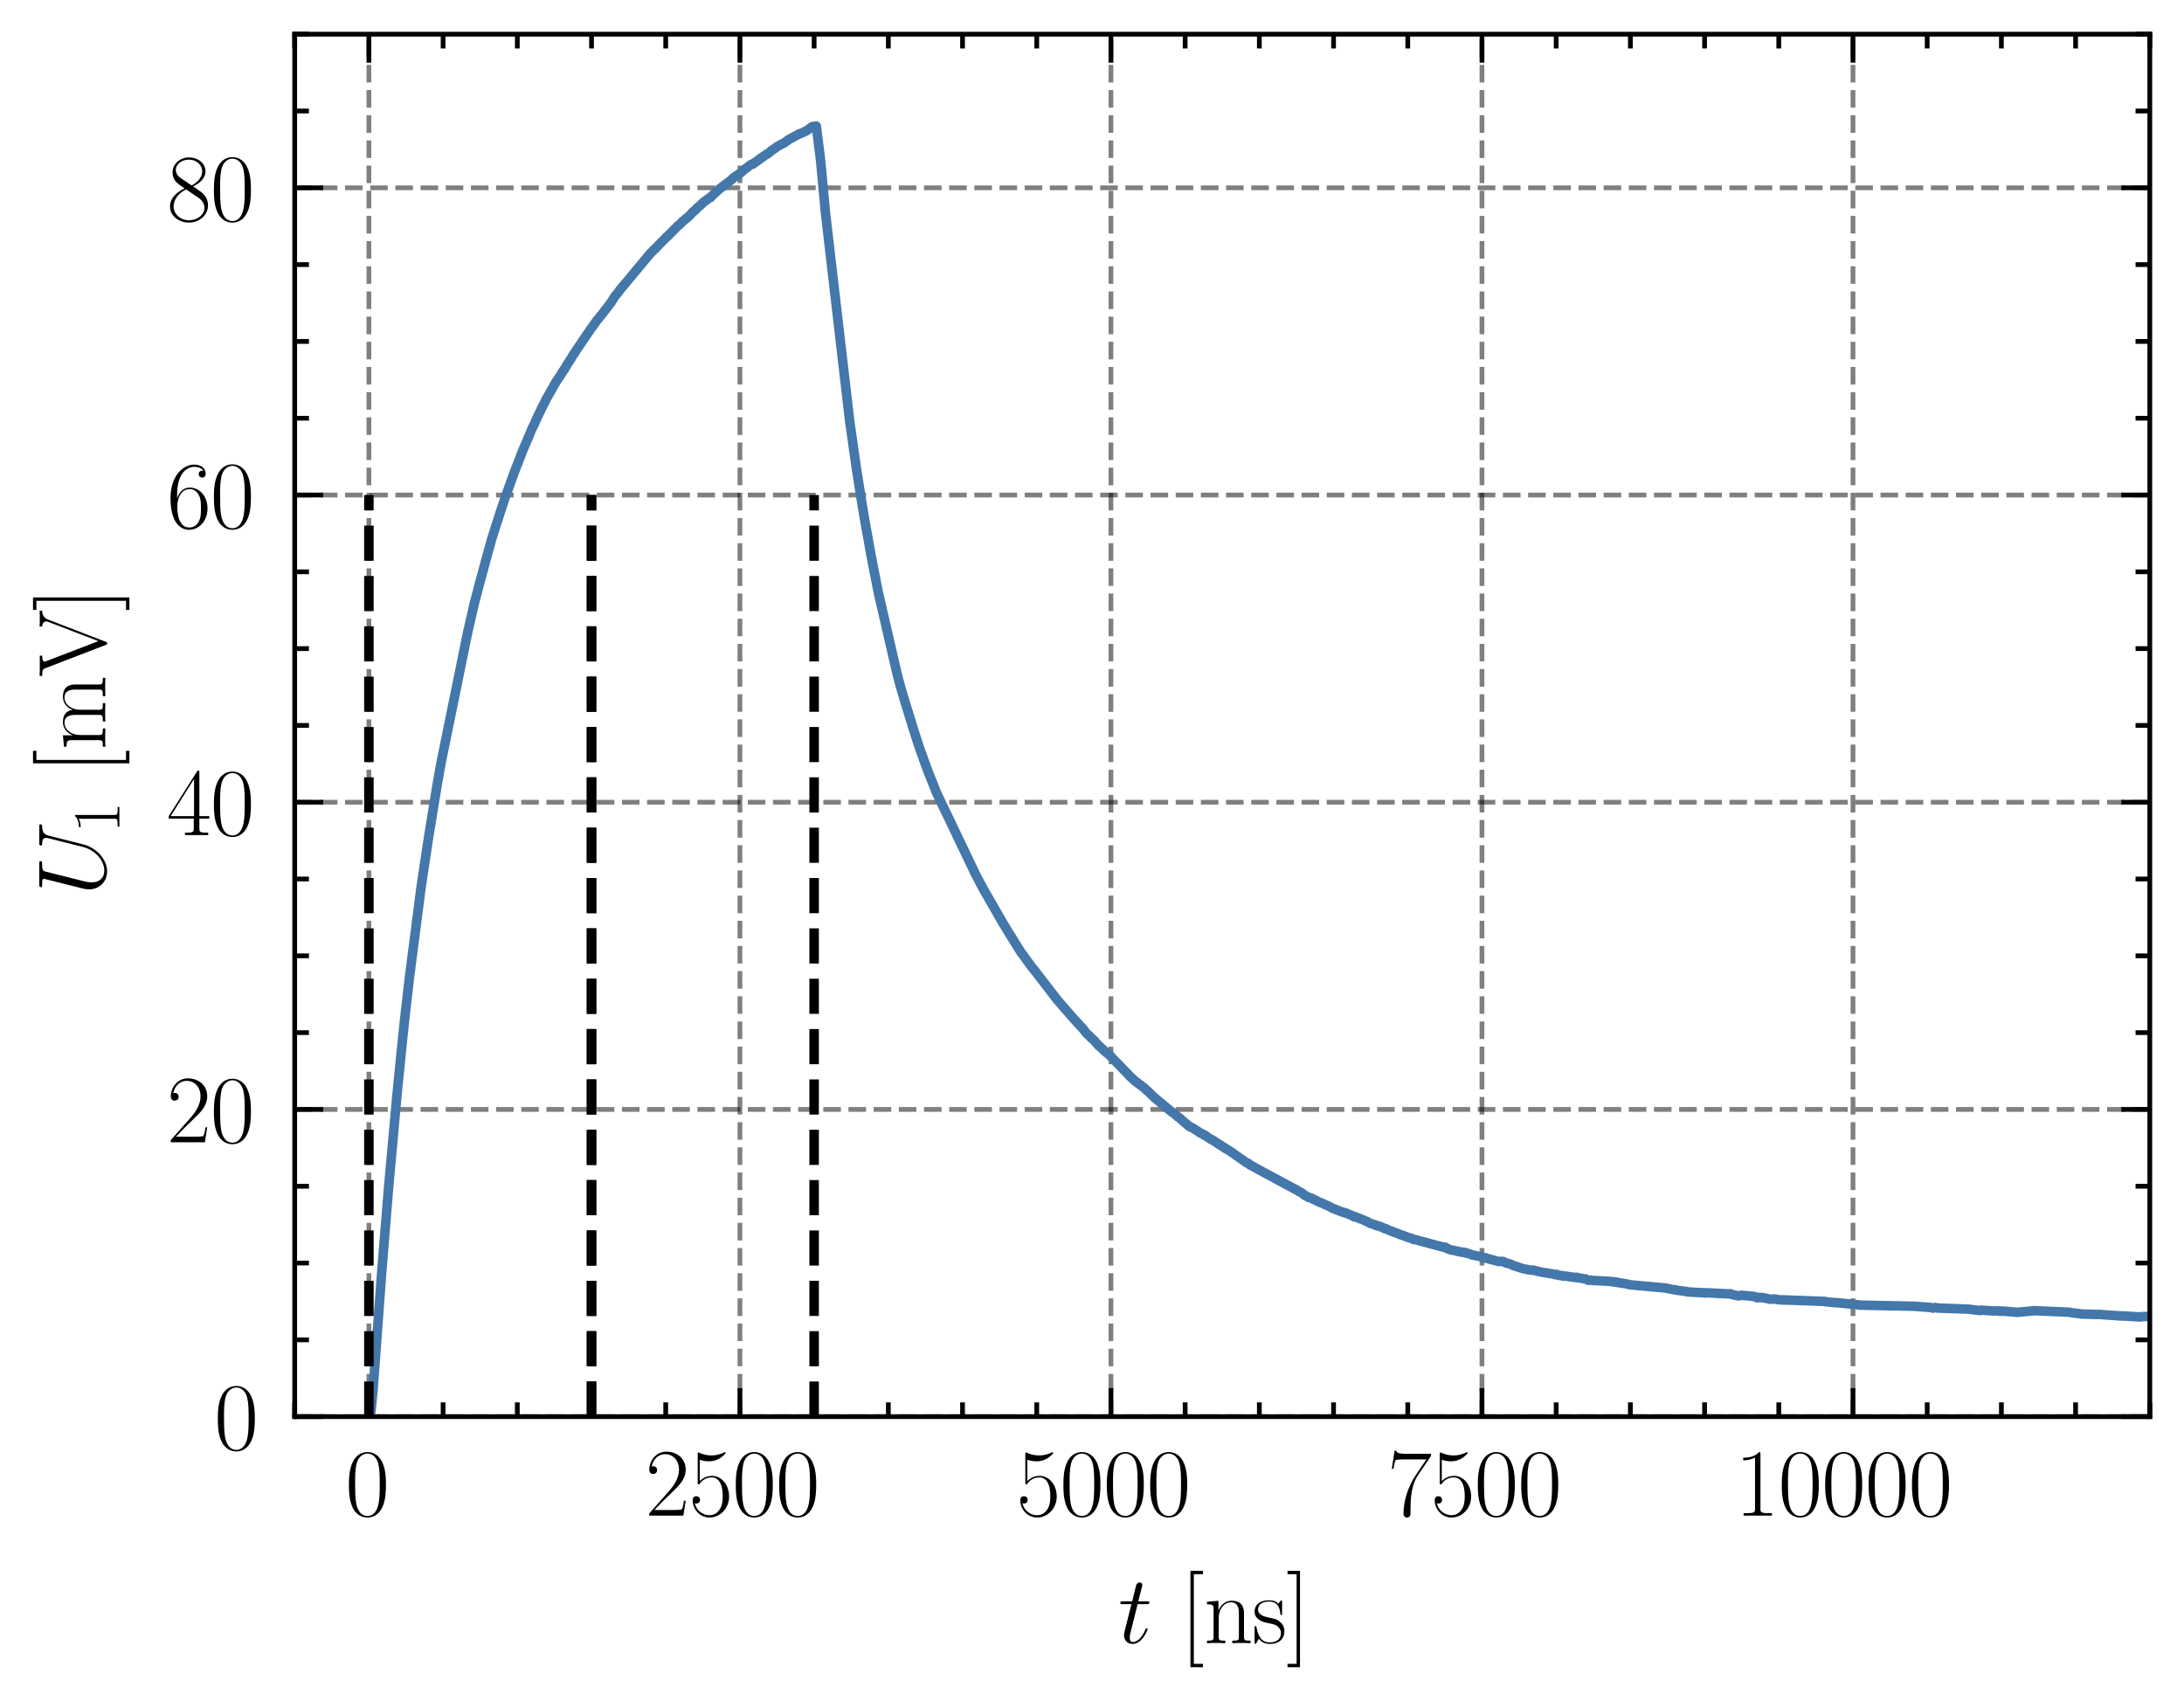<?xml version="1.0" encoding="utf-8" standalone="no"?>
<!DOCTYPE svg PUBLIC "-//W3C//DTD SVG 1.1//EN"
  "http://www.w3.org/Graphics/SVG/1.1/DTD/svg11.dtd">
<svg xmlns:xlink="http://www.w3.org/1999/xlink" width="229.925pt" height="179.048pt" viewBox="0 0 229.925 179.048" xmlns="http://www.w3.org/2000/svg" version="1.1">
 <defs>
  <style type="text/css">*{stroke-linejoin: round; stroke-linecap: butt}</style>
 </defs>
 <g id="figure_1">
  <g id="patch_1">
   <path d="M 0 179.048 
L 229.925 179.048 
L 229.925 0 
L 0 0 
L 0 179.048 
z
" style="fill: none"/>
  </g>
  <g id="axes_1">
   <g id="patch_2">
    <path d="M 31.025 149.13 
L 226.325 149.13 
L 226.325 3.6 
L 31.025 3.6 
L 31.025 149.13 
z
" style="fill: none"/>
   </g>
   <g id="matplotlib.axis_1">
    <g id="xtick_1">
     <g id="line2d_1">
      <path d="M 38.837 149.13 
L 38.837 3.6 
" clip-path="url(#pf42ea1a244)" style="fill: none; stroke-dasharray: 1.85,0.8; stroke-dashoffset: 0; stroke: #000000; stroke-opacity: 0.5; stroke-width: 0.5"/>
     </g>
     <g id="line2d_2">
      <defs>
       <path id="m0f2867f664" d="M 0 0 
L 0 -3 
" style="stroke: #000000; stroke-width: 0.5"/>
      </defs>
      <g>
       <use xlink:href="#m0f2867f664" x="38.837" y="149.13" style="stroke: #000000; stroke-width: 0.5"/>
      </g>
     </g>
     <g id="line2d_3">
      <defs>
       <path id="m1b74a2fe3d" d="M 0 0 
L 0 3 
" style="stroke: #000000; stroke-width: 0.5"/>
      </defs>
      <g>
       <use xlink:href="#m1b74a2fe3d" x="38.837" y="3.6" style="stroke: #000000; stroke-width: 0.5"/>
      </g>
     </g>
     <g id="text_1">
      <!-- $\mathdefault{0}$ -->
      <g transform="translate(36.347 159.548) scale(0.1 -0.1)">
       <defs>
        <path id="CMR17-30" d="M 2688 2025 
C 2688 2416 2682 3080 2413 3591 
C 2176 4039 1798 4198 1466 4198 
C 1158 4198 768 4058 525 3597 
C 269 3118 243 2524 243 2025 
C 243 1661 250 1106 448 619 
C 723 -39 1216 -128 1466 -128 
C 1760 -128 2208 -7 2470 600 
C 2662 1042 2688 1559 2688 2025 
z
M 1466 -26 
C 1056 -26 813 325 723 812 
C 653 1188 653 1738 653 2096 
C 653 2588 653 2997 736 3387 
C 858 3929 1216 4096 1466 4096 
C 1728 4096 2067 3923 2189 3400 
C 2272 3036 2278 2607 2278 2096 
C 2278 1680 2278 1169 2202 792 
C 2067 95 1690 -26 1466 -26 
z
" transform="scale(0.016)"/>
       </defs>
       <use xlink:href="#CMR17-30" transform="scale(0.996)"/>
      </g>
     </g>
    </g>
    <g id="xtick_2">
     <g id="line2d_4">
      <path d="M 77.897 149.13 
L 77.897 3.6 
" clip-path="url(#pf42ea1a244)" style="fill: none; stroke-dasharray: 1.85,0.8; stroke-dashoffset: 0; stroke: #000000; stroke-opacity: 0.5; stroke-width: 0.5"/>
     </g>
     <g id="line2d_5">
      <g>
       <use xlink:href="#m0f2867f664" x="77.897" y="149.13" style="stroke: #000000; stroke-width: 0.5"/>
      </g>
     </g>
     <g id="line2d_6">
      <g>
       <use xlink:href="#m1b74a2fe3d" x="77.897" y="3.6" style="stroke: #000000; stroke-width: 0.5"/>
      </g>
     </g>
     <g id="text_2">
      <!-- $\mathdefault{2500}$ -->
      <g transform="translate(67.935 159.548) scale(0.1 -0.1)">
       <defs>
        <path id="CMR17-32" d="M 2669 989 
L 2554 989 
C 2490 536 2438 459 2413 420 
C 2381 369 1920 369 1830 369 
L 602 369 
C 832 619 1280 1072 1824 1597 
C 2214 1967 2669 2402 2669 3035 
C 2669 3790 2067 4224 1395 4224 
C 691 4224 262 3604 262 3030 
C 262 2780 448 2748 525 2748 
C 589 2748 781 2787 781 3010 
C 781 3207 614 3264 525 3264 
C 486 3264 448 3258 422 3245 
C 544 3790 915 4058 1306 4058 
C 1862 4058 2227 3617 2227 3035 
C 2227 2479 1901 2000 1536 1584 
L 262 146 
L 262 0 
L 2515 0 
L 2669 989 
z
" transform="scale(0.016)"/>
        <path id="CMR17-35" d="M 730 3692 
C 794 3666 1056 3584 1325 3584 
C 1920 3584 2246 3911 2432 4100 
C 2432 4157 2432 4192 2394 4192 
C 2387 4192 2374 4192 2323 4163 
C 2099 4058 1837 3973 1517 3973 
C 1325 3973 1037 3999 723 4139 
C 653 4171 640 4171 634 4171 
C 602 4171 595 4164 595 4037 
L 595 2203 
C 595 2089 595 2057 659 2057 
C 691 2057 704 2070 736 2114 
C 941 2401 1222 2522 1542 2522 
C 1766 2522 2246 2382 2246 1289 
C 2246 1085 2246 715 2054 421 
C 1894 159 1645 25 1370 25 
C 947 25 518 320 403 814 
C 429 807 480 795 506 795 
C 589 795 749 840 749 1038 
C 749 1210 627 1280 506 1280 
C 358 1280 262 1190 262 1011 
C 262 454 704 -128 1382 -128 
C 2042 -128 2669 440 2669 1264 
C 2669 2030 2170 2624 1549 2624 
C 1222 2624 947 2503 730 2274 
L 730 3692 
z
" transform="scale(0.016)"/>
       </defs>
       <use xlink:href="#CMR17-32" transform="scale(0.996)"/>
       <use xlink:href="#CMR17-35" transform="translate(45.69 0) scale(0.996)"/>
       <use xlink:href="#CMR17-30" transform="translate(91.381 0) scale(0.996)"/>
       <use xlink:href="#CMR17-30" transform="translate(137.071 0) scale(0.996)"/>
      </g>
     </g>
    </g>
    <g id="xtick_3">
     <g id="line2d_7">
      <path d="M 116.957 149.13 
L 116.957 3.6 
" clip-path="url(#pf42ea1a244)" style="fill: none; stroke-dasharray: 1.85,0.8; stroke-dashoffset: 0; stroke: #000000; stroke-opacity: 0.5; stroke-width: 0.5"/>
     </g>
     <g id="line2d_8">
      <g>
       <use xlink:href="#m0f2867f664" x="116.957" y="149.13" style="stroke: #000000; stroke-width: 0.5"/>
      </g>
     </g>
     <g id="line2d_9">
      <g>
       <use xlink:href="#m1b74a2fe3d" x="116.957" y="3.6" style="stroke: #000000; stroke-width: 0.5"/>
      </g>
     </g>
     <g id="text_3">
      <!-- $\mathdefault{5000}$ -->
      <g transform="translate(106.995 159.548) scale(0.1 -0.1)">
       <use xlink:href="#CMR17-35" transform="scale(0.996)"/>
       <use xlink:href="#CMR17-30" transform="translate(45.69 0) scale(0.996)"/>
       <use xlink:href="#CMR17-30" transform="translate(91.381 0) scale(0.996)"/>
       <use xlink:href="#CMR17-30" transform="translate(137.071 0) scale(0.996)"/>
      </g>
     </g>
    </g>
    <g id="xtick_4">
     <g id="line2d_10">
      <path d="M 156.017 149.13 
L 156.017 3.6 
" clip-path="url(#pf42ea1a244)" style="fill: none; stroke-dasharray: 1.85,0.8; stroke-dashoffset: 0; stroke: #000000; stroke-opacity: 0.5; stroke-width: 0.5"/>
     </g>
     <g id="line2d_11">
      <g>
       <use xlink:href="#m0f2867f664" x="156.017" y="149.13" style="stroke: #000000; stroke-width: 0.5"/>
      </g>
     </g>
     <g id="line2d_12">
      <g>
       <use xlink:href="#m1b74a2fe3d" x="156.017" y="3.6" style="stroke: #000000; stroke-width: 0.5"/>
      </g>
     </g>
     <g id="text_4">
      <!-- $\mathdefault{7500}$ -->
      <g transform="translate(146.055 159.548) scale(0.1 -0.1)">
       <defs>
        <path id="CMR17-37" d="M 2886 3941 
L 2886 4081 
L 1382 4081 
C 634 4081 621 4165 595 4288 
L 480 4288 
L 294 3094 
L 410 3094 
C 429 3215 474 3540 550 3661 
C 589 3712 1062 3712 1171 3712 
L 2579 3712 
L 1869 2661 
C 1395 1954 1069 999 1069 165 
C 1069 89 1069 -128 1299 -128 
C 1530 -128 1530 89 1530 171 
L 1530 465 
C 1530 1508 1709 2196 2003 2636 
L 2886 3941 
z
" transform="scale(0.016)"/>
       </defs>
       <use xlink:href="#CMR17-37" transform="scale(0.996)"/>
       <use xlink:href="#CMR17-35" transform="translate(45.69 0) scale(0.996)"/>
       <use xlink:href="#CMR17-30" transform="translate(91.381 0) scale(0.996)"/>
       <use xlink:href="#CMR17-30" transform="translate(137.071 0) scale(0.996)"/>
      </g>
     </g>
    </g>
    <g id="xtick_5">
     <g id="line2d_13">
      <path d="M 195.077 149.13 
L 195.077 3.6 
" clip-path="url(#pf42ea1a244)" style="fill: none; stroke-dasharray: 1.85,0.8; stroke-dashoffset: 0; stroke: #000000; stroke-opacity: 0.5; stroke-width: 0.5"/>
     </g>
     <g id="line2d_14">
      <g>
       <use xlink:href="#m0f2867f664" x="195.077" y="149.13" style="stroke: #000000; stroke-width: 0.5"/>
      </g>
     </g>
     <g id="line2d_15">
      <g>
       <use xlink:href="#m1b74a2fe3d" x="195.077" y="3.6" style="stroke: #000000; stroke-width: 0.5"/>
      </g>
     </g>
     <g id="text_5">
      <!-- $\mathdefault{10000}$ -->
      <g transform="translate(182.624 159.548) scale(0.1 -0.1)">
       <defs>
        <path id="CMR17-31" d="M 1702 4058 
C 1702 4192 1696 4192 1606 4192 
C 1357 3916 979 3827 621 3827 
C 602 3827 570 3827 563 3808 
C 557 3795 557 3782 557 3648 
C 755 3648 1088 3686 1344 3839 
L 1344 461 
C 1344 236 1331 160 781 160 
L 589 160 
L 589 0 
C 896 0 1216 0 1523 0 
C 1830 0 2150 0 2458 0 
L 2458 160 
L 2266 160 
C 1715 160 1702 230 1702 458 
L 1702 4058 
z
" transform="scale(0.016)"/>
       </defs>
       <use xlink:href="#CMR17-31" transform="scale(0.996)"/>
       <use xlink:href="#CMR17-30" transform="translate(45.69 0) scale(0.996)"/>
       <use xlink:href="#CMR17-30" transform="translate(91.381 0) scale(0.996)"/>
       <use xlink:href="#CMR17-30" transform="translate(137.071 0) scale(0.996)"/>
       <use xlink:href="#CMR17-30" transform="translate(182.762 0) scale(0.996)"/>
      </g>
     </g>
    </g>
    <g id="xtick_6">
     <g id="line2d_16">
      <defs>
       <path id="mbc26cddab7" d="M 0 0 
L 0 -1.5 
" style="stroke: #000000; stroke-width: 0.5"/>
      </defs>
      <g>
       <use xlink:href="#mbc26cddab7" x="31.025" y="149.13" style="stroke: #000000; stroke-width: 0.5"/>
      </g>
     </g>
     <g id="line2d_17">
      <defs>
       <path id="m3cc42ee8bc" d="M 0 0 
L 0 1.5 
" style="stroke: #000000; stroke-width: 0.5"/>
      </defs>
      <g>
       <use xlink:href="#m3cc42ee8bc" x="31.025" y="3.6" style="stroke: #000000; stroke-width: 0.5"/>
      </g>
     </g>
    </g>
    <g id="xtick_7">
     <g id="line2d_18">
      <g>
       <use xlink:href="#mbc26cddab7" x="46.649" y="149.13" style="stroke: #000000; stroke-width: 0.5"/>
      </g>
     </g>
     <g id="line2d_19">
      <g>
       <use xlink:href="#m3cc42ee8bc" x="46.649" y="3.6" style="stroke: #000000; stroke-width: 0.5"/>
      </g>
     </g>
    </g>
    <g id="xtick_8">
     <g id="line2d_20">
      <g>
       <use xlink:href="#mbc26cddab7" x="54.461" y="149.13" style="stroke: #000000; stroke-width: 0.5"/>
      </g>
     </g>
     <g id="line2d_21">
      <g>
       <use xlink:href="#m3cc42ee8bc" x="54.461" y="3.6" style="stroke: #000000; stroke-width: 0.5"/>
      </g>
     </g>
    </g>
    <g id="xtick_9">
     <g id="line2d_22">
      <g>
       <use xlink:href="#mbc26cddab7" x="62.273" y="149.13" style="stroke: #000000; stroke-width: 0.5"/>
      </g>
     </g>
     <g id="line2d_23">
      <g>
       <use xlink:href="#m3cc42ee8bc" x="62.273" y="3.6" style="stroke: #000000; stroke-width: 0.5"/>
      </g>
     </g>
    </g>
    <g id="xtick_10">
     <g id="line2d_24">
      <g>
       <use xlink:href="#mbc26cddab7" x="70.085" y="149.13" style="stroke: #000000; stroke-width: 0.5"/>
      </g>
     </g>
     <g id="line2d_25">
      <g>
       <use xlink:href="#m3cc42ee8bc" x="70.085" y="3.6" style="stroke: #000000; stroke-width: 0.5"/>
      </g>
     </g>
    </g>
    <g id="xtick_11">
     <g id="line2d_26">
      <g>
       <use xlink:href="#mbc26cddab7" x="85.709" y="149.13" style="stroke: #000000; stroke-width: 0.5"/>
      </g>
     </g>
     <g id="line2d_27">
      <g>
       <use xlink:href="#m3cc42ee8bc" x="85.709" y="3.6" style="stroke: #000000; stroke-width: 0.5"/>
      </g>
     </g>
    </g>
    <g id="xtick_12">
     <g id="line2d_28">
      <g>
       <use xlink:href="#mbc26cddab7" x="93.521" y="149.13" style="stroke: #000000; stroke-width: 0.5"/>
      </g>
     </g>
     <g id="line2d_29">
      <g>
       <use xlink:href="#m3cc42ee8bc" x="93.521" y="3.6" style="stroke: #000000; stroke-width: 0.5"/>
      </g>
     </g>
    </g>
    <g id="xtick_13">
     <g id="line2d_30">
      <g>
       <use xlink:href="#mbc26cddab7" x="101.333" y="149.13" style="stroke: #000000; stroke-width: 0.5"/>
      </g>
     </g>
     <g id="line2d_31">
      <g>
       <use xlink:href="#m3cc42ee8bc" x="101.333" y="3.6" style="stroke: #000000; stroke-width: 0.5"/>
      </g>
     </g>
    </g>
    <g id="xtick_14">
     <g id="line2d_32">
      <g>
       <use xlink:href="#mbc26cddab7" x="109.145" y="149.13" style="stroke: #000000; stroke-width: 0.5"/>
      </g>
     </g>
     <g id="line2d_33">
      <g>
       <use xlink:href="#m3cc42ee8bc" x="109.145" y="3.6" style="stroke: #000000; stroke-width: 0.5"/>
      </g>
     </g>
    </g>
    <g id="xtick_15">
     <g id="line2d_34">
      <g>
       <use xlink:href="#mbc26cddab7" x="124.769" y="149.13" style="stroke: #000000; stroke-width: 0.5"/>
      </g>
     </g>
     <g id="line2d_35">
      <g>
       <use xlink:href="#m3cc42ee8bc" x="124.769" y="3.6" style="stroke: #000000; stroke-width: 0.5"/>
      </g>
     </g>
    </g>
    <g id="xtick_16">
     <g id="line2d_36">
      <g>
       <use xlink:href="#mbc26cddab7" x="132.581" y="149.13" style="stroke: #000000; stroke-width: 0.5"/>
      </g>
     </g>
     <g id="line2d_37">
      <g>
       <use xlink:href="#m3cc42ee8bc" x="132.581" y="3.6" style="stroke: #000000; stroke-width: 0.5"/>
      </g>
     </g>
    </g>
    <g id="xtick_17">
     <g id="line2d_38">
      <g>
       <use xlink:href="#mbc26cddab7" x="140.393" y="149.13" style="stroke: #000000; stroke-width: 0.5"/>
      </g>
     </g>
     <g id="line2d_39">
      <g>
       <use xlink:href="#m3cc42ee8bc" x="140.393" y="3.6" style="stroke: #000000; stroke-width: 0.5"/>
      </g>
     </g>
    </g>
    <g id="xtick_18">
     <g id="line2d_40">
      <g>
       <use xlink:href="#mbc26cddab7" x="148.205" y="149.13" style="stroke: #000000; stroke-width: 0.5"/>
      </g>
     </g>
     <g id="line2d_41">
      <g>
       <use xlink:href="#m3cc42ee8bc" x="148.205" y="3.6" style="stroke: #000000; stroke-width: 0.5"/>
      </g>
     </g>
    </g>
    <g id="xtick_19">
     <g id="line2d_42">
      <g>
       <use xlink:href="#mbc26cddab7" x="163.829" y="149.13" style="stroke: #000000; stroke-width: 0.5"/>
      </g>
     </g>
     <g id="line2d_43">
      <g>
       <use xlink:href="#m3cc42ee8bc" x="163.829" y="3.6" style="stroke: #000000; stroke-width: 0.5"/>
      </g>
     </g>
    </g>
    <g id="xtick_20">
     <g id="line2d_44">
      <g>
       <use xlink:href="#mbc26cddab7" x="171.641" y="149.13" style="stroke: #000000; stroke-width: 0.5"/>
      </g>
     </g>
     <g id="line2d_45">
      <g>
       <use xlink:href="#m3cc42ee8bc" x="171.641" y="3.6" style="stroke: #000000; stroke-width: 0.5"/>
      </g>
     </g>
    </g>
    <g id="xtick_21">
     <g id="line2d_46">
      <g>
       <use xlink:href="#mbc26cddab7" x="179.453" y="149.13" style="stroke: #000000; stroke-width: 0.5"/>
      </g>
     </g>
     <g id="line2d_47">
      <g>
       <use xlink:href="#m3cc42ee8bc" x="179.453" y="3.6" style="stroke: #000000; stroke-width: 0.5"/>
      </g>
     </g>
    </g>
    <g id="xtick_22">
     <g id="line2d_48">
      <g>
       <use xlink:href="#mbc26cddab7" x="187.265" y="149.13" style="stroke: #000000; stroke-width: 0.5"/>
      </g>
     </g>
     <g id="line2d_49">
      <g>
       <use xlink:href="#m3cc42ee8bc" x="187.265" y="3.6" style="stroke: #000000; stroke-width: 0.5"/>
      </g>
     </g>
    </g>
    <g id="xtick_23">
     <g id="line2d_50">
      <g>
       <use xlink:href="#mbc26cddab7" x="202.889" y="149.13" style="stroke: #000000; stroke-width: 0.5"/>
      </g>
     </g>
     <g id="line2d_51">
      <g>
       <use xlink:href="#m3cc42ee8bc" x="202.889" y="3.6" style="stroke: #000000; stroke-width: 0.5"/>
      </g>
     </g>
    </g>
    <g id="xtick_24">
     <g id="line2d_52">
      <g>
       <use xlink:href="#mbc26cddab7" x="210.701" y="149.13" style="stroke: #000000; stroke-width: 0.5"/>
      </g>
     </g>
     <g id="line2d_53">
      <g>
       <use xlink:href="#m3cc42ee8bc" x="210.701" y="3.6" style="stroke: #000000; stroke-width: 0.5"/>
      </g>
     </g>
    </g>
    <g id="xtick_25">
     <g id="line2d_54">
      <g>
       <use xlink:href="#mbc26cddab7" x="218.513" y="149.13" style="stroke: #000000; stroke-width: 0.5"/>
      </g>
     </g>
     <g id="line2d_55">
      <g>
       <use xlink:href="#m3cc42ee8bc" x="218.513" y="3.6" style="stroke: #000000; stroke-width: 0.5"/>
      </g>
     </g>
    </g>
    <g id="xtick_26">
     <g id="line2d_56">
      <g>
       <use xlink:href="#mbc26cddab7" x="226.325" y="149.13" style="stroke: #000000; stroke-width: 0.5"/>
      </g>
     </g>
     <g id="line2d_57">
      <g>
       <use xlink:href="#m3cc42ee8bc" x="226.325" y="3.6" style="stroke: #000000; stroke-width: 0.5"/>
      </g>
     </g>
    </g>
    <g id="text_6">
     <!-- $t$ [ns] -->
     <g transform="translate(117.716 172.958) scale(0.1 -0.1)">
      <defs>
       <path id="CMMI12-74" d="M 1286 2566 
L 1875 2566 
C 1997 2566 2061 2566 2061 2681 
C 2061 2752 2022 2752 1894 2752 
L 1331 2752 
L 1568 3692 
C 1594 3781 1594 3794 1594 3840 
C 1594 3943 1510 4000 1427 4000 
C 1376 4000 1229 3981 1178 3775 
L 928 2752 
L 326 2752 
C 198 2752 141 2752 141 2630 
C 141 2566 186 2566 307 2566 
L 877 2566 
L 454 881 
C 403 658 384 594 384 511 
C 384 211 595 -64 954 -64 
C 1600 -64 1946 868 1946 912 
C 1946 951 1920 970 1882 970 
C 1869 970 1843 970 1830 944 
C 1824 938 1818 931 1773 829 
C 1638 511 1344 64 973 64 
C 781 64 768 224 768 364 
C 768 370 768 492 787 568 
L 1286 2566 
z
" transform="scale(0.016)"/>
       <path id="CMR17-5b" d="M 1504 -1600 
L 1504 -1377 
L 902 -1377 
L 902 4544 
L 1504 4544 
L 1504 4767 
L 678 4767 
L 678 -1600 
L 1504 -1600 
z
" transform="scale(0.016)"/>
       <path id="CMR17-6e" d="M 2656 1933 
C 2656 2259 2592 2790 1837 2790 
C 1331 2790 1069 2400 973 2144 
L 966 2144 
L 966 2790 
L 211 2720 
L 211 2554 
C 589 2554 646 2515 646 2208 
L 646 428 
C 646 184 621 153 211 153 
L 211 -13 
C 365 0 646 0 813 0 
C 979 0 1267 0 1421 -13 
L 1421 153 
C 1011 153 986 178 986 428 
L 986 1658 
C 986 2247 1344 2688 1792 2688 
C 2266 2688 2317 2266 2317 1958 
L 2317 428 
C 2317 184 2291 153 1882 153 
L 1882 -13 
C 2035 0 2317 0 2483 0 
C 2650 0 2938 0 3091 -13 
L 3091 153 
C 2682 153 2656 178 2656 428 
L 2656 1933 
z
" transform="scale(0.016)"/>
       <path id="CMR17-73" d="M 1978 2697 
C 1978 2813 1971 2819 1933 2819 
C 1907 2819 1901 2813 1824 2717 
C 1805 2691 1747 2626 1728 2601 
C 1523 2819 1235 2819 1126 2819 
C 416 2819 160 2447 160 2076 
C 160 1498 813 1365 998 1325 
C 1402 1243 1542 1217 1677 1101 
C 1760 1025 1901 884 1901 654 
C 1901 384 1747 38 1158 38 
C 602 38 403 460 288 1021 
C 269 1110 269 1117 218 1117 
C 166 1117 160 1110 160 983 
L 160 63 
C 160 -51 166 -58 205 -58 
C 237 -58 243 -51 275 0 
C 314 57 410 211 448 276 
C 576 103 800 -64 1158 -64 
C 1792 -64 2131 283 2131 784 
C 2131 1112 1958 1285 1875 1362 
C 1683 1561 1459 1606 1190 1657 
C 838 1735 390 1825 390 2217 
C 390 2383 480 2737 1126 2737 
C 1811 2737 1850 2094 1862 1888 
C 1869 1856 1901 1849 1920 1849 
C 1978 1849 1978 1869 1978 1978 
L 1978 2697 
z
" transform="scale(0.016)"/>
       <path id="CMR17-5d" d="M 915 4767 
L 90 4767 
L 90 4544 
L 691 4544 
L 691 -1377 
L 90 -1377 
L 90 -1600 
L 915 -1600 
L 915 4767 
z
" transform="scale(0.016)"/>
      </defs>
      <use xlink:href="#CMMI12-74" transform="scale(0.996)"/>
      <use xlink:href="#CMR17-5b" transform="translate(65.302 0) scale(0.996)"/>
      <use xlink:href="#CMR17-6e" transform="translate(90.173 0) scale(0.996)"/>
      <use xlink:href="#CMR17-73" transform="translate(141.069 0) scale(0.996)"/>
      <use xlink:href="#CMR17-5d" transform="translate(176.87 0) scale(0.996)"/>
     </g>
    </g>
   </g>
   <g id="matplotlib.axis_2">
    <g id="ytick_1">
     <g id="line2d_58">
      <path d="M 31.025 149.13 
L 226.325 149.13 
" clip-path="url(#pf42ea1a244)" style="fill: none; stroke-dasharray: 1.85,0.8; stroke-dashoffset: 0; stroke: #000000; stroke-opacity: 0.5; stroke-width: 0.5"/>
     </g>
     <g id="line2d_59">
      <defs>
       <path id="mf089b1d430" d="M 0 0 
L 3 0 
" style="stroke: #000000; stroke-width: 0.5"/>
      </defs>
      <g>
       <use xlink:href="#mf089b1d430" x="31.025" y="149.13" style="stroke: #000000; stroke-width: 0.5"/>
      </g>
     </g>
     <g id="line2d_60">
      <defs>
       <path id="m73c8dd6bf8" d="M 0 0 
L -3 0 
" style="stroke: #000000; stroke-width: 0.5"/>
      </defs>
      <g>
       <use xlink:href="#m73c8dd6bf8" x="226.325" y="149.13" style="stroke: #000000; stroke-width: 0.5"/>
      </g>
     </g>
     <g id="text_7">
      <!-- $\mathdefault{0}$ -->
      <g transform="translate(22.544 152.589) scale(0.1 -0.1)">
       <use xlink:href="#CMR17-30" transform="scale(0.996)"/>
      </g>
     </g>
    </g>
    <g id="ytick_2">
     <g id="line2d_61">
      <path d="M 31.025 116.79 
L 226.325 116.79 
" clip-path="url(#pf42ea1a244)" style="fill: none; stroke-dasharray: 1.85,0.8; stroke-dashoffset: 0; stroke: #000000; stroke-opacity: 0.5; stroke-width: 0.5"/>
     </g>
     <g id="line2d_62">
      <g>
       <use xlink:href="#mf089b1d430" x="31.025" y="116.79" style="stroke: #000000; stroke-width: 0.5"/>
      </g>
     </g>
     <g id="line2d_63">
      <g>
       <use xlink:href="#m73c8dd6bf8" x="226.325" y="116.79" style="stroke: #000000; stroke-width: 0.5"/>
      </g>
     </g>
     <g id="text_8">
      <!-- $\mathdefault{20}$ -->
      <g transform="translate(17.563 120.249) scale(0.1 -0.1)">
       <use xlink:href="#CMR17-32" transform="scale(0.996)"/>
       <use xlink:href="#CMR17-30" transform="translate(45.69 0) scale(0.996)"/>
      </g>
     </g>
    </g>
    <g id="ytick_3">
     <g id="line2d_64">
      <path d="M 31.025 84.45 
L 226.325 84.45 
" clip-path="url(#pf42ea1a244)" style="fill: none; stroke-dasharray: 1.85,0.8; stroke-dashoffset: 0; stroke: #000000; stroke-opacity: 0.5; stroke-width: 0.5"/>
     </g>
     <g id="line2d_65">
      <g>
       <use xlink:href="#mf089b1d430" x="31.025" y="84.45" style="stroke: #000000; stroke-width: 0.5"/>
      </g>
     </g>
     <g id="line2d_66">
      <g>
       <use xlink:href="#m73c8dd6bf8" x="226.325" y="84.45" style="stroke: #000000; stroke-width: 0.5"/>
      </g>
     </g>
     <g id="text_9">
      <!-- $\mathdefault{40}$ -->
      <g transform="translate(17.563 87.909) scale(0.1 -0.1)">
       <defs>
        <path id="CMR17-34" d="M 2150 4122 
C 2150 4256 2144 4256 2029 4256 
L 128 1254 
L 128 1088 
L 1779 1088 
L 1779 457 
C 1779 224 1766 160 1318 160 
L 1197 160 
L 1197 0 
C 1402 0 1747 0 1965 0 
C 2182 0 2528 0 2733 0 
L 2733 160 
L 2611 160 
C 2163 160 2150 224 2150 457 
L 2150 1088 
L 2803 1088 
L 2803 1254 
L 2150 1254 
L 2150 4122 
z
M 1798 3703 
L 1798 1254 
L 256 1254 
L 1798 3703 
z
" transform="scale(0.016)"/>
       </defs>
       <use xlink:href="#CMR17-34" transform="scale(0.996)"/>
       <use xlink:href="#CMR17-30" transform="translate(45.69 0) scale(0.996)"/>
      </g>
     </g>
    </g>
    <g id="ytick_4">
     <g id="line2d_67">
      <path d="M 31.025 52.11 
L 226.325 52.11 
" clip-path="url(#pf42ea1a244)" style="fill: none; stroke-dasharray: 1.85,0.8; stroke-dashoffset: 0; stroke: #000000; stroke-opacity: 0.5; stroke-width: 0.5"/>
     </g>
     <g id="line2d_68">
      <g>
       <use xlink:href="#mf089b1d430" x="31.025" y="52.11" style="stroke: #000000; stroke-width: 0.5"/>
      </g>
     </g>
     <g id="line2d_69">
      <g>
       <use xlink:href="#m73c8dd6bf8" x="226.325" y="52.11" style="stroke: #000000; stroke-width: 0.5"/>
      </g>
     </g>
     <g id="text_10">
      <!-- $\mathdefault{60}$ -->
      <g transform="translate(17.563 55.569) scale(0.1 -0.1)">
       <defs>
        <path id="CMR17-36" d="M 678 2176 
C 678 3690 1395 4032 1811 4032 
C 1946 4032 2272 4009 2400 3776 
C 2298 3776 2106 3776 2106 3553 
C 2106 3381 2246 3323 2336 3323 
C 2394 3323 2566 3348 2566 3560 
C 2566 3954 2246 4179 1805 4179 
C 1043 4179 243 3390 243 1984 
C 243 253 966 -128 1478 -128 
C 2099 -128 2688 427 2688 1283 
C 2688 2081 2170 2662 1517 2662 
C 1126 2662 838 2407 678 1960 
L 678 2176 
z
M 1478 25 
C 691 25 691 1200 691 1436 
C 691 1896 909 2560 1504 2560 
C 1613 2560 1926 2560 2138 2120 
C 2253 1870 2253 1609 2253 1289 
C 2253 944 2253 690 2118 434 
C 1978 171 1773 25 1478 25 
z
" transform="scale(0.016)"/>
       </defs>
       <use xlink:href="#CMR17-36" transform="scale(0.996)"/>
       <use xlink:href="#CMR17-30" transform="translate(45.69 0) scale(0.996)"/>
      </g>
     </g>
    </g>
    <g id="ytick_5">
     <g id="line2d_70">
      <path d="M 31.025 19.77 
L 226.325 19.77 
" clip-path="url(#pf42ea1a244)" style="fill: none; stroke-dasharray: 1.85,0.8; stroke-dashoffset: 0; stroke: #000000; stroke-opacity: 0.5; stroke-width: 0.5"/>
     </g>
     <g id="line2d_71">
      <g>
       <use xlink:href="#mf089b1d430" x="31.025" y="19.77" style="stroke: #000000; stroke-width: 0.5"/>
      </g>
     </g>
     <g id="line2d_72">
      <g>
       <use xlink:href="#m73c8dd6bf8" x="226.325" y="19.77" style="stroke: #000000; stroke-width: 0.5"/>
      </g>
     </g>
     <g id="text_11">
      <!-- $\mathdefault{80}$ -->
      <g transform="translate(17.563 23.229) scale(0.1 -0.1)">
       <defs>
        <path id="CMR17-38" d="M 1741 2264 
C 2144 2467 2554 2773 2554 3263 
C 2554 3841 1990 4179 1472 4179 
C 890 4179 378 3759 378 3180 
C 378 3021 416 2747 666 2505 
C 730 2442 998 2251 1171 2130 
C 883 1983 211 1634 211 934 
C 211 279 838 -128 1459 -128 
C 2144 -128 2720 362 2720 1010 
C 2720 1590 2330 1857 2074 2029 
L 1741 2264 
z
M 902 2822 
C 851 2854 595 3051 595 3351 
C 595 3739 998 4032 1459 4032 
C 1965 4032 2336 3676 2336 3262 
C 2336 2669 1670 2331 1638 2331 
C 1632 2331 1626 2331 1574 2370 
L 902 2822 
z
M 2080 1519 
C 2176 1449 2483 1240 2483 851 
C 2483 381 2010 25 1472 25 
C 890 25 448 438 448 940 
C 448 1443 838 1862 1280 2060 
L 2080 1519 
z
" transform="scale(0.016)"/>
       </defs>
       <use xlink:href="#CMR17-38" transform="scale(0.996)"/>
       <use xlink:href="#CMR17-30" transform="translate(45.69 0) scale(0.996)"/>
      </g>
     </g>
    </g>
    <g id="ytick_6">
     <g id="line2d_73">
      <defs>
       <path id="m1d184efb84" d="M 0 0 
L 1.5 0 
" style="stroke: #000000; stroke-width: 0.5"/>
      </defs>
      <g>
       <use xlink:href="#m1d184efb84" x="31.025" y="141.045" style="stroke: #000000; stroke-width: 0.5"/>
      </g>
     </g>
     <g id="line2d_74">
      <defs>
       <path id="m99a8f653d2" d="M 0 0 
L -1.5 0 
" style="stroke: #000000; stroke-width: 0.5"/>
      </defs>
      <g>
       <use xlink:href="#m99a8f653d2" x="226.325" y="141.045" style="stroke: #000000; stroke-width: 0.5"/>
      </g>
     </g>
    </g>
    <g id="ytick_7">
     <g id="line2d_75">
      <g>
       <use xlink:href="#m1d184efb84" x="31.025" y="132.96" style="stroke: #000000; stroke-width: 0.5"/>
      </g>
     </g>
     <g id="line2d_76">
      <g>
       <use xlink:href="#m99a8f653d2" x="226.325" y="132.96" style="stroke: #000000; stroke-width: 0.5"/>
      </g>
     </g>
    </g>
    <g id="ytick_8">
     <g id="line2d_77">
      <g>
       <use xlink:href="#m1d184efb84" x="31.025" y="124.875" style="stroke: #000000; stroke-width: 0.5"/>
      </g>
     </g>
     <g id="line2d_78">
      <g>
       <use xlink:href="#m99a8f653d2" x="226.325" y="124.875" style="stroke: #000000; stroke-width: 0.5"/>
      </g>
     </g>
    </g>
    <g id="ytick_9">
     <g id="line2d_79">
      <g>
       <use xlink:href="#m1d184efb84" x="31.025" y="108.705" style="stroke: #000000; stroke-width: 0.5"/>
      </g>
     </g>
     <g id="line2d_80">
      <g>
       <use xlink:href="#m99a8f653d2" x="226.325" y="108.705" style="stroke: #000000; stroke-width: 0.5"/>
      </g>
     </g>
    </g>
    <g id="ytick_10">
     <g id="line2d_81">
      <g>
       <use xlink:href="#m1d184efb84" x="31.025" y="100.62" style="stroke: #000000; stroke-width: 0.5"/>
      </g>
     </g>
     <g id="line2d_82">
      <g>
       <use xlink:href="#m99a8f653d2" x="226.325" y="100.62" style="stroke: #000000; stroke-width: 0.5"/>
      </g>
     </g>
    </g>
    <g id="ytick_11">
     <g id="line2d_83">
      <g>
       <use xlink:href="#m1d184efb84" x="31.025" y="92.535" style="stroke: #000000; stroke-width: 0.5"/>
      </g>
     </g>
     <g id="line2d_84">
      <g>
       <use xlink:href="#m99a8f653d2" x="226.325" y="92.535" style="stroke: #000000; stroke-width: 0.5"/>
      </g>
     </g>
    </g>
    <g id="ytick_12">
     <g id="line2d_85">
      <g>
       <use xlink:href="#m1d184efb84" x="31.025" y="76.365" style="stroke: #000000; stroke-width: 0.5"/>
      </g>
     </g>
     <g id="line2d_86">
      <g>
       <use xlink:href="#m99a8f653d2" x="226.325" y="76.365" style="stroke: #000000; stroke-width: 0.5"/>
      </g>
     </g>
    </g>
    <g id="ytick_13">
     <g id="line2d_87">
      <g>
       <use xlink:href="#m1d184efb84" x="31.025" y="68.28" style="stroke: #000000; stroke-width: 0.5"/>
      </g>
     </g>
     <g id="line2d_88">
      <g>
       <use xlink:href="#m99a8f653d2" x="226.325" y="68.28" style="stroke: #000000; stroke-width: 0.5"/>
      </g>
     </g>
    </g>
    <g id="ytick_14">
     <g id="line2d_89">
      <g>
       <use xlink:href="#m1d184efb84" x="31.025" y="60.195" style="stroke: #000000; stroke-width: 0.5"/>
      </g>
     </g>
     <g id="line2d_90">
      <g>
       <use xlink:href="#m99a8f653d2" x="226.325" y="60.195" style="stroke: #000000; stroke-width: 0.5"/>
      </g>
     </g>
    </g>
    <g id="ytick_15">
     <g id="line2d_91">
      <g>
       <use xlink:href="#m1d184efb84" x="31.025" y="44.025" style="stroke: #000000; stroke-width: 0.5"/>
      </g>
     </g>
     <g id="line2d_92">
      <g>
       <use xlink:href="#m99a8f653d2" x="226.325" y="44.025" style="stroke: #000000; stroke-width: 0.5"/>
      </g>
     </g>
    </g>
    <g id="ytick_16">
     <g id="line2d_93">
      <g>
       <use xlink:href="#m1d184efb84" x="31.025" y="35.94" style="stroke: #000000; stroke-width: 0.5"/>
      </g>
     </g>
     <g id="line2d_94">
      <g>
       <use xlink:href="#m99a8f653d2" x="226.325" y="35.94" style="stroke: #000000; stroke-width: 0.5"/>
      </g>
     </g>
    </g>
    <g id="ytick_17">
     <g id="line2d_95">
      <g>
       <use xlink:href="#m1d184efb84" x="31.025" y="27.855" style="stroke: #000000; stroke-width: 0.5"/>
      </g>
     </g>
     <g id="line2d_96">
      <g>
       <use xlink:href="#m99a8f653d2" x="226.325" y="27.855" style="stroke: #000000; stroke-width: 0.5"/>
      </g>
     </g>
    </g>
    <g id="ytick_18">
     <g id="line2d_97">
      <g>
       <use xlink:href="#m1d184efb84" x="31.025" y="11.685" style="stroke: #000000; stroke-width: 0.5"/>
      </g>
     </g>
     <g id="line2d_98">
      <g>
       <use xlink:href="#m99a8f653d2" x="226.325" y="11.685" style="stroke: #000000; stroke-width: 0.5"/>
      </g>
     </g>
    </g>
    <g id="ytick_19">
     <g id="line2d_99">
      <g>
       <use xlink:href="#m1d184efb84" x="31.025" y="3.6" style="stroke: #000000; stroke-width: 0.5"/>
      </g>
     </g>
     <g id="line2d_100">
      <g>
       <use xlink:href="#m99a8f653d2" x="226.325" y="3.6" style="stroke: #000000; stroke-width: 0.5"/>
      </g>
     </g>
    </g>
    <g id="text_12">
     <!-- $U_1$ [mV] -->
     <g transform="translate(11.072 94.316) rotate(-90) scale(0.1 -0.1)">
      <defs>
       <path id="CMMI12-55" d="M 3238 1474 
C 3014 581 2272 57 1670 57 
C 1210 57 896 363 896 891 
C 896 916 896 1107 966 1387 
L 1594 3887 
C 1651 4103 1664 4167 2118 4167 
C 2234 4167 2298 4167 2298 4282 
C 2298 4352 2240 4352 2202 4352 
C 2086 4352 1952 4352 1830 4352 
L 1075 4352 
C 954 4352 819 4352 698 4352 
C 653 4352 576 4352 576 4231 
C 576 4167 621 4167 742 4167 
C 1126 4167 1126 4116 1126 4046 
C 1126 4008 1082 3824 1050 3715 
L 493 1488 
C 474 1418 435 1246 435 1075 
C 435 374 941 -128 1638 -128 
C 2285 -128 3002 384 3328 1197 
C 3373 1305 3430 1530 3469 1702 
C 3533 1933 3667 2496 3712 2662 
L 3955 3623 
C 4038 3956 4090 4167 4653 4167 
C 4704 4173 4730 4224 4730 4282 
C 4730 4352 4672 4352 4646 4352 
C 4557 4352 4442 4352 4352 4352 
L 4051 4352 
C 3654 4352 3450 4352 3443 4352 
C 3405 4352 3328 4352 3328 4231 
C 3328 4167 3379 4167 3424 4167 
C 3808 4167 3834 4020 3834 3905 
C 3834 3848 3834 3828 3808 3739 
L 3238 1474 
z
" transform="scale(0.016)"/>
       <path id="CMR17-6d" d="M 4326 1933 
C 4326 2252 4269 2790 3507 2790 
C 3072 2790 2771 2496 2656 2151 
L 2650 2151 
C 2573 2676 2195 2790 1837 2790 
C 1331 2790 1069 2400 973 2144 
L 966 2144 
L 966 2790 
L 211 2720 
L 211 2554 
C 589 2554 646 2515 646 2208 
L 646 428 
C 646 184 621 153 211 153 
L 211 -13 
C 365 0 646 0 813 0 
C 979 0 1267 0 1421 -13 
L 1421 153 
C 1011 153 986 178 986 428 
L 986 1658 
C 986 2247 1344 2688 1792 2688 
C 2266 2688 2317 2266 2317 1958 
L 2317 428 
C 2317 184 2291 153 1882 153 
L 1882 -13 
C 2035 0 2317 0 2483 0 
C 2650 0 2938 0 3091 -13 
L 3091 153 
C 2682 153 2656 178 2656 428 
L 2656 1658 
C 2656 2247 3014 2688 3462 2688 
C 3936 2688 3987 2266 3987 1958 
L 3987 428 
C 3987 184 3962 153 3552 153 
L 3552 -13 
C 3706 0 3987 0 4154 0 
C 4320 0 4608 0 4762 -13 
L 4762 153 
C 4352 153 4326 178 4326 428 
L 4326 1933 
z
" transform="scale(0.016)"/>
       <path id="CMR17-56" d="M 3776 3745 
C 3834 3886 3936 4160 4365 4160 
L 4365 4332 
C 4218 4319 4051 4319 3891 4319 
C 3738 4319 3475 4319 3328 4332 
L 3328 4160 
C 3648 4160 3661 3936 3661 3898 
C 3661 3827 3642 3783 3622 3732 
L 2362 446 
L 1043 3886 
C 1024 3931 1011 3963 1011 3994 
C 1011 4160 1267 4160 1402 4160 
L 1402 4319 
C 1197 4319 896 4319 685 4319 
C 518 4319 218 4319 64 4332 
L 64 4160 
C 435 4160 506 4135 582 3931 
L 2106 -26 
C 2138 -115 2144 -128 2214 -128 
C 2285 -128 2291 -115 2323 -26 
L 3776 3745 
z
" transform="scale(0.016)"/>
      </defs>
      <use xlink:href="#CMMI12-55" transform="scale(0.996)"/>
      <use xlink:href="#CMR17-31" transform="translate(66.252 -14.944) scale(0.697)"/>
      <use xlink:href="#CMR17-5b" transform="translate(128.809 0) scale(0.996)"/>
      <use xlink:href="#CMR17-6d" transform="translate(153.68 0) scale(0.996)"/>
      <use xlink:href="#CMR17-56" transform="translate(230.6 0) scale(0.996)"/>
      <use xlink:href="#CMR17-5d" transform="translate(299.672 0) scale(0.996)"/>
     </g>
    </g>
   </g>
   <g id="line2d_101">
    <path d="M 38.837 149.128 
L 39.054 148.601 
L 39.279 146.279 
L 39.764 139.64 
L 40.193 133.813 
L 40.906 125.054 
L 41.767 115.551 
L 41.879 114.374 
L 42.414 109.057 
L 42.671 106.673 
L 43.09 103.02 
L 44.318 93.498 
L 44.57 91.789 
L 44.829 90.079 
L 45.103 88.258 
L 46.004 82.728 
L 46.067 82.357 
L 46.346 80.794 
L 46.438 80.277 
L 49.249 66.507 
L 49.288 66.335 
L 49.979 63.349 
L 50.185 62.578 
L 50.402 61.731 
L 51.447 57.88 
L 51.522 57.62 
L 51.716 56.924 
L 51.763 56.748 
L 52.057 55.823 
L 52.265 55.164 
L 52.266 55.165 
L 52.299 55.055 
L 52.385 54.815 
L 52.638 54.012 
L 52.765 53.629 
L 52.933 53.125 
L 53.122 52.544 
L 54.205 49.552 
L 54.732 48.217 
L 55.019 47.453 
L 55.446 46.475 
L 55.807 45.622 
L 55.972 45.203 
L 56.241 44.652 
L 56.246 44.648 
L 56.286 44.556 
L 56.585 43.876 
L 56.667 43.728 
L 56.921 43.195 
L 56.977 43.063 
L 57.288 42.462 
L 57.51 42.009 
L 58.52 40.228 
L 58.522 40.23 
L 58.524 40.232 
L 58.57 40.152 
L 58.584 40.141 
L 58.739 39.9 
L 58.974 39.549 
L 58.98 39.554 
L 59.041 39.451 
L 59.138 39.276 
L 59.392 38.897 
L 59.394 38.903 
L 59.414 38.897 
L 59.448 38.812 
L 59.628 38.512 
L 59.63 38.514 
L 59.655 38.484 
L 59.67 38.414 
L 59.672 38.411 
L 59.68 38.417 
L 60.141 37.712 
L 60.142 37.714 
L 60.191 37.609 
L 60.409 37.262 
L 60.42 37.258 
L 60.439 37.208 
L 60.477 37.175 
L 60.636 36.92 
L 62.069 34.813 
L 62.223 34.588 
L 62.398 34.348 
L 62.405 34.357 
L 62.476 34.24 
L 62.478 34.24 
L 62.87 33.694 
L 62.981 33.577 
L 63.183 33.31 
L 63.3 33.182 
L 64.297 31.879 
L 64.3 31.881 
L 64.362 31.785 
L 64.509 31.546 
L 64.67 31.288 
L 64.812 31.085 
L 64.968 30.917 
L 64.975 30.923 
L 65.034 30.826 
L 65.037 30.828 
L 65.211 30.6 
L 65.273 30.506 
L 65.467 30.278 
L 65.567 30.156 
L 68.254 26.928 
L 68.356 26.799 
L 68.881 26.246 
L 68.957 26.215 
L 68.978 26.184 
L 69.279 25.858 
L 69.282 25.86 
L 70.148 24.977 
L 70.198 24.909 
L 70.238 24.913 
L 71.368 23.767 
L 71.37 23.772 
L 71.557 23.643 
L 71.887 23.277 
L 71.891 23.281 
L 72.005 23.202 
L 72.146 23.088 
L 72.149 23.089 
L 72.151 23.092 
L 72.207 23.017 
L 72.234 23.014 
L 72.374 22.906 
L 72.651 22.638 
L 72.652 22.642 
L 72.726 22.545 
L 72.727 22.545 
L 72.951 22.303 
L 73.209 22.122 
L 73.369 21.917 
L 73.635 21.696 
L 73.81 21.537 
L 73.973 21.359 
L 74.241 21.157 
L 74.26 21.133 
L 74.338 21.104 
L 74.524 20.947 
L 74.526 20.951 
L 74.616 20.876 
L 74.813 20.785 
L 74.815 20.786 
L 74.874 20.686 
L 75.21 20.373 
L 75.296 20.285 
L 75.432 20.178 
L 75.446 20.175 
L 75.502 20.101 
L 75.51 20.101 
L 75.688 19.929 
L 75.691 19.935 
L 76.916 18.993 
L 77.11 18.843 
L 77.199 18.729 
L 77.879 18.263 
L 77.96 18.193 
L 77.927 18.21 
L 77.961 18.192 
L 78.229 17.968 
L 78.232 17.973 
L 78.313 17.887 
L 78.316 17.886 
L 78.561 17.697 
L 78.564 17.702 
L 78.724 17.582 
L 78.936 17.407 
L 79.128 17.291 
L 79.239 17.28 
L 79.243 17.281 
L 79.494 17.075 
L 79.247 17.287 
L 79.503 17.087 
L 79.825 16.871 
L 79.958 16.753 
L 79.96 16.755 
L 79.983 16.757 
L 80.007 16.71 
L 80.041 16.685 
L 80.183 16.602 
L 80.203 16.606 
L 80.266 16.531 
L 80.405 16.45 
L 80.569 16.334 
L 80.708 16.226 
L 80.752 16.234 
L 80.805 16.167 
L 80.806 16.169 
L 80.98 16.059 
L 81.15 15.915 
L 81.152 15.917 
L 81.169 15.886 
L 81.233 15.843 
L 81.388 15.742 
L 81.581 15.617 
L 81.603 15.612 
L 81.667 15.541 
L 81.861 15.411 
L 81.863 15.413 
L 82.139 15.264 
L 82.277 15.179 
L 82.374 15.142 
L 82.378 15.128 
L 82.552 15.046 
L 82.652 14.965 
L 82.663 14.974 
L 83.017 14.7 
L 83.113 14.665 
L 83.027 14.689 
L 83.117 14.651 
L 83.322 14.548 
L 83.453 14.463 
L 83.641 14.363 
L 83.784 14.279 
L 83.884 14.239 
L 83.888 14.233 
L 84.088 14.124 
L 84.191 14.094 
L 84.102 14.102 
L 84.195 14.088 
L 84.419 13.989 
L 84.423 13.998 
L 84.623 13.898 
L 84.772 13.812 
L 84.78 13.828 
L 84.872 13.785 
L 84.88 13.787 
L 85.116 13.62 
L 85.264 13.504 
L 85.414 13.398 
L 85.417 13.401 
L 85.498 13.331 
L 85.505 13.332 
L 85.933 13.272 
L 85.944 13.314 
L 86.38 16.8 
L 86.908 22.468 
L 89.448 44.306 
L 90.168 49.373 
L 90.718 52.854 
L 91.078 54.997 
L 91.079 54.996 
L 91.101 55.109 
L 91.65 58.171 
L 91.853 59.255 
L 92.103 60.522 
L 92.207 61.058 
L 92.476 62.417 
L 94.451 70.979 
L 94.734 72.041 
L 94.907 72.646 
L 94.992 72.928 
L 95.22 73.702 
L 95.301 73.976 
L 95.999 76.226 
L 96.224 76.957 
L 96.359 77.374 
L 96.554 77.979 
L 96.865 78.925 
L 97.132 79.631 
L 97.184 79.791 
L 97.43 80.478 
L 97.432 80.478 
L 97.434 80.475 
L 97.48 80.61 
L 97.698 81.211 
L 98.252 82.583 
L 98.254 82.581 
L 98.343 82.802 
L 98.549 83.353 
L 98.551 83.351 
L 98.629 83.524 
L 98.957 84.207 
L 102.772 92.183 
L 102.832 92.265 
L 102.833 92.269 
L 103.005 92.618 
L 103.519 93.581 
L 105.65 97.29 
L 105.666 97.303 
L 105.694 97.364 
L 105.713 97.381 
L 106.238 98.249 
L 106.488 98.644 
L 106.492 98.642 
L 106.552 98.746 
L 107.491 100.262 
L 107.647 100.459 
L 107.661 100.464 
L 107.72 100.544 
L 107.788 100.651 
L 108.084 101.065 
L 108.344 101.417 
L 108.513 101.652 
L 108.514 101.65 
L 108.556 101.706 
L 108.575 101.74 
L 108.714 101.905 
L 108.841 102.059 
L 109.003 102.267 
L 111.358 105.321 
L 111.359 105.31 
L 111.453 105.424 
L 113.054 107.265 
L 113.056 107.262 
L 113.059 107.258 
L 113.14 107.349 
L 113.864 108.153 
L 114.007 108.303 
L 113.883 108.141 
L 114.011 108.297 
L 114.028 108.303 
L 114.067 108.387 
L 114.075 108.386 
L 114.426 108.827 
L 114.529 108.899 
L 114.531 108.908 
L 114.667 109.031 
L 114.881 109.261 
L 114.923 109.312 
L 114.968 109.326 
L 115.137 109.488 
L 115.181 109.516 
L 115.214 109.566 
L 115.693 110.1 
L 115.695 110.097 
L 115.7 110.093 
L 115.765 110.165 
L 115.781 110.164 
L 116.456 110.794 
L 116.459 110.791 
L 116.532 110.832 
L 116.484 110.819 
L 116.548 110.854 
L 116.706 110.986 
L 116.759 111.017 
L 116.79 111.056 
L 116.792 111.056 
L 118.824 113.157 
L 119.009 113.36 
L 119.22 113.543 
L 119.531 113.835 
L 119.704 113.943 
L 119.887 114.115 
L 119.888 114.109 
L 120.129 114.259 
L 120.262 114.39 
L 120.266 114.386 
L 120.457 114.512 
L 120.745 114.809 
L 120.746 114.807 
L 120.849 114.87 
L 121.535 115.552 
L 121.54 115.544 
L 121.64 115.628 
L 123.255 116.975 
L 123.41 117.091 
L 123.491 117.126 
L 123.423 117.101 
L 123.507 117.143 
L 123.919 117.479 
L 123.921 117.474 
L 123.994 117.57 
L 124.005 117.573 
L 124.177 117.691 
L 124.179 117.689 
L 124.19 117.684 
L 124.263 117.76 
L 124.266 117.756 
L 124.458 117.951 
L 124.465 117.946 
L 124.683 118.137 
L 124.936 118.35 
L 124.943 118.345 
L 124.952 118.343 
L 125.024 118.428 
L 125.126 118.52 
L 125.293 118.617 
L 125.301 118.607 
L 125.33 118.62 
L 125.386 118.675 
L 125.39 118.673 
L 125.576 118.758 
L 125.579 118.752 
L 126.079 119.073 
L 126.28 119.214 
L 126.294 119.21 
L 126.371 119.279 
L 126.486 119.323 
L 126.499 119.313 
L 126.711 119.433 
L 126.813 119.479 
L 126.738 119.477 
L 126.814 119.483 
L 126.916 119.544 
L 127.072 119.664 
L 127.075 119.66 
L 127.349 119.856 
L 127.491 119.942 
L 127.493 119.94 
L 127.622 119.992 
L 127.758 120.079 
L 128.068 120.282 
L 128.157 120.346 
L 128.161 120.354 
L 128.31 120.461 
L 128.352 120.492 
L 128.414 120.489 
L 128.571 120.596 
L 128.572 120.592 
L 128.658 120.676 
L 128.922 120.823 
L 128.927 120.818 
L 128.928 120.816 
L 128.989 120.894 
L 129.008 120.896 
L 129.367 121.097 
L 129.371 121.093 
L 129.453 121.166 
L 129.458 121.161 
L 129.686 121.311 
L 129.706 121.317 
L 129.746 121.363 
L 129.775 121.375 
L 130.874 122.146 
L 131.011 122.253 
L 131.258 122.414 
L 131.355 122.453 
L 131.377 122.444 
L 131.386 122.444 
L 131.43 122.501 
L 131.464 122.512 
L 131.606 122.634 
L 131.861 122.771 
L 131.864 122.769 
L 132.038 122.858 
L 132.164 122.941 
L 136.264 125.149 
L 136.284 125.139 
L 136.362 125.195 
L 136.365 125.194 
L 136.576 125.314 
L 136.742 125.432 
L 136.973 125.525 
L 137.131 125.64 
L 137.133 125.639 
L 137.217 125.703 
L 137.136 125.649 
L 137.223 125.721 
L 137.389 125.858 
L 137.397 125.842 
L 137.493 125.881 
L 137.42 125.858 
L 137.497 125.888 
L 137.77 126.06 
L 137.772 126.059 
L 137.879 126.086 
L 137.776 126.065 
L 137.884 126.092 
L 137.998 126.094 
L 138.02 126.114 
L 138.1 126.134 
L 138.234 126.245 
L 138.236 126.244 
L 138.453 126.327 
L 138.556 126.363 
L 138.557 126.368 
L 138.679 126.452 
L 138.931 126.566 
L 139.065 126.626 
L 139.165 126.642 
L 139.176 126.656 
L 139.345 126.737 
L 139.484 126.806 
L 139.856 126.956 
L 140.27 127.189 
L 140.273 127.184 
L 141.257 127.572 
L 141.423 127.624 
L 141.531 127.635 
L 141.434 127.636 
L 141.537 127.648 
L 141.756 127.739 
L 141.778 127.719 
L 141.864 127.768 
L 142.162 127.902 
L 142.321 127.945 
L 142.542 128.098 
L 142.612 128.097 
L 142.631 128.069 
L 142.653 128.084 
L 142.69 128.081 
L 142.756 128.12 
L 142.898 128.184 
L 142.899 128.18 
L 143.107 128.258 
L 143.209 128.314 
L 143.229 128.302 
L 143.984 128.625 
L 144.121 128.718 
L 144.124 128.716 
L 144.129 128.707 
L 144.206 128.763 
L 144.224 128.764 
L 144.754 128.94 
L 144.77 128.931 
L 144.845 129.006 
L 144.846 129.006 
L 144.971 129.031 
L 144.981 129.023 
L 145.074 129.041 
L 144.988 129.03 
L 145.091 129.053 
L 145.257 129.128 
L 145.095 129.049 
L 145.26 129.124 
L 145.301 129.109 
L 145.276 129.13 
L 145.37 129.142 
L 145.624 129.252 
L 145.752 129.339 
L 145.885 129.336 
L 145.898 129.349 
L 146.468 129.612 
L 146.624 129.651 
L 146.476 129.605 
L 146.626 129.649 
L 146.69 129.703 
L 146.724 129.701 
L 147.215 129.866 
L 147.352 129.947 
L 147.357 129.942 
L 147.44 129.969 
L 147.371 129.962 
L 147.457 129.983 
L 147.562 130.016 
L 147.582 130.008 
L 148.044 130.193 
L 148.049 130.179 
L 148.129 130.241 
L 148.144 130.238 
L 148.352 130.291 
L 148.354 130.289 
L 148.613 130.369 
L 148.785 130.466 
L 148.888 130.473 
L 148.813 130.486 
L 148.894 130.483 
L 149.015 130.5 
L 149.016 130.499 
L 149.274 130.565 
L 149.619 130.665 
L 152.01 131.304 
L 152.118 131.277 
L 152.139 131.293 
L 152.346 131.408 
L 152.361 131.408 
L 152.408 131.476 
L 152.43 131.478 
L 152.58 131.504 
L 152.696 131.565 
L 152.697 131.568 
L 152.814 131.587 
L 152.821 131.585 
L 153.275 131.681 
L 153.449 131.735 
L 153.514 131.717 
L 153.563 131.761 
L 153.761 131.801 
L 153.763 131.798 
L 153.883 131.813 
L 153.978 131.825 
L 153.908 131.799 
L 153.997 131.817 
L 154.096 131.829 
L 154.042 131.834 
L 154.103 131.843 
L 154.133 131.828 
L 154.235 131.882 
L 154.325 131.868 
L 154.353 131.907 
L 154.466 131.94 
L 154.472 131.934 
L 154.48 131.941 
L 154.596 131.949 
L 154.992 132.111 
L 155.199 132.153 
L 155.2 132.148 
L 155.749 132.264 
L 155.866 132.29 
L 155.97 132.277 
L 155.98 132.289 
L 156.119 132.352 
L 156.12 132.357 
L 156.294 132.441 
L 156.447 132.408 
L 156.449 132.41 
L 156.636 132.503 
L 156.753 132.515 
L 156.895 132.568 
L 156.902 132.56 
L 156.961 132.57 
L 156.924 132.578 
L 157.005 132.597 
L 157.175 132.636 
L 157.766 132.799 
L 157.884 132.797 
L 157.889 132.793 
L 157.892 132.79 
L 158.014 132.789 
L 158.127 132.794 
L 158.128 132.797 
L 158.256 132.83 
L 158.147 132.781 
L 158.27 132.814 
L 158.333 132.824 
L 158.367 132.866 
L 158.555 132.956 
L 158.556 132.953 
L 158.578 132.972 
L 158.684 132.971 
L 158.825 133.016 
L 158.83 133.012 
L 159.095 133.125 
L 159.111 133.114 
L 159.25 133.196 
L 159.291 133.203 
L 159.32 133.234 
L 159.353 133.233 
L 159.855 133.393 
L 159.856 133.385 
L 159.958 133.438 
L 159.959 133.436 
L 160.333 133.549 
L 161.059 133.699 
L 161.154 133.689 
L 161.173 133.702 
L 161.287 133.714 
L 161.297 133.704 
L 161.426 133.706 
L 161.547 133.748 
L 161.553 133.741 
L 161.704 133.777 
L 161.806 133.819 
L 161.925 133.836 
L 162.386 133.941 
L 162.503 133.956 
L 163.587 134.128 
L 163.718 134.19 
L 163.726 134.176 
L 163.865 134.147 
L 163.729 134.182 
L 163.892 134.185 
L 164.103 134.268 
L 164.104 134.266 
L 164.239 134.251 
L 164.448 134.291 
L 164.45 134.289 
L 164.476 134.282 
L 164.536 134.34 
L 164.546 134.341 
L 164.746 134.328 
L 165.873 134.488 
L 165.979 134.464 
L 165.984 134.455 
L 166.045 134.513 
L 166.085 134.497 
L 166.813 134.631 
L 166.929 134.634 
L 166.931 134.632 
L 167.126 134.744 
L 167.235 134.783 
L 167.251 134.778 
L 167.393 134.762 
L 167.531 134.77 
L 167.685 134.8 
L 167.693 134.793 
L 169.474 134.89 
L 169.626 134.921 
L 169.634 134.926 
L 169.749 134.921 
L 169.907 134.937 
L 169.999 134.971 
L 170.029 134.958 
L 170.165 134.955 
L 170.299 135.011 
L 171.376 135.179 
L 171.557 135.247 
L 175.397 135.595 
L 175.577 135.65 
L 175.579 135.649 
L 175.585 135.66 
L 175.694 135.667 
L 176.079 135.745 
L 176.207 135.769 
L 176.211 135.767 
L 176.346 135.779 
L 176.347 135.777 
L 176.413 135.777 
L 176.452 135.809 
L 177.324 135.928 
L 177.338 135.937 
L 177.449 135.924 
L 177.549 135.979 
L 177.582 135.966 
L 177.735 136.006 
L 177.736 136.004 
L 179.186 136.086 
L 179.191 136.081 
L 179.33 136.084 
L 179.385 136.079 
L 179.347 136.097 
L 179.436 136.115 
L 179.442 136.108 
L 179.563 136.099 
L 179.681 136.091 
L 179.817 136.1 
L 179.819 136.098 
L 182.045 136.213 
L 182.097 136.213 
L 182.155 136.189 
L 182.412 136.297 
L 182.52 136.325 
L 182.534 136.31 
L 182.977 136.417 
L 183.056 136.423 
L 183.005 136.406 
L 183.087 136.407 
L 183.192 136.392 
L 183.2 136.38 
L 183.359 136.349 
L 183.361 136.351 
L 184.506 136.462 
L 184.645 136.487 
L 184.648 136.483 
L 184.759 136.5 
L 184.762 136.507 
L 184.95 136.615 
L 184.958 136.608 
L 185.1 136.57 
L 185.106 136.581 
L 185.245 136.604 
L 185.247 136.596 
L 185.376 136.606 
L 185.439 136.612 
L 185.486 136.585 
L 186.033 136.693 
L 186.19 136.73 
L 186.267 136.742 
L 186.211 136.742 
L 186.293 136.766 
L 186.3 136.761 
L 186.442 136.773 
L 186.579 136.76 
L 186.584 136.764 
L 186.701 136.751 
L 186.817 136.741 
L 186.833 136.752 
L 186.97 136.76 
L 187.086 136.795 
L 187.087 136.798 
L 187.231 136.817 
L 187.615 136.849 
L 187.725 136.828 
L 187.662 136.863 
L 187.731 136.833 
L 187.843 136.838 
L 187.847 136.832 
L 188.015 136.863 
L 188.126 136.845 
L 188.026 136.869 
L 188.134 136.855 
L 192.124 137.002 
L 192.252 137.046 
L 193.126 137.122 
L 193.24 137.141 
L 193.257 137.12 
L 195.702 137.369 
L 195.816 137.396 
L 195.819 137.391 
L 201.655 137.513 
L 201.777 137.531 
L 203.235 137.636 
L 203.363 137.672 
L 203.506 137.707 
L 203.511 137.695 
L 203.68 137.672 
L 203.781 137.662 
L 203.722 137.641 
L 203.789 137.66 
L 203.914 137.673 
L 203.917 137.677 
L 204.036 137.706 
L 204.042 137.701 
L 207.234 137.815 
L 207.358 137.837 
L 207.359 137.835 
L 208.28 137.943 
L 208.401 137.96 
L 208.416 137.95 
L 208.43 137.965 
L 208.57 137.917 
L 209.876 138.009 
L 210.001 138.003 
L 210.12 137.997 
L 210.122 137.999 
L 210.259 138.007 
L 210.444 138.004 
L 210.554 138.043 
L 210.559 138.036 
L 210.681 138.012 
L 210.811 138.036 
L 210.693 138.005 
L 210.812 138.035 
L 210.815 138.037 
L 210.94 138.038 
L 211.072 138.036 
L 212.29 138.138 
L 212.422 138.15 
L 212.426 138.145 
L 213.909 138.004 
L 213.995 137.972 
L 214.028 137.999 
L 214.037 137.98 
L 214.153 137.987 
L 214.264 137.978 
L 214.267 137.981 
L 214.398 137.989 
L 214.281 137.97 
L 214.401 137.987 
L 217.899 138.14 
L 218.031 138.185 
L 218.963 138.293 
L 219.095 138.328 
L 220.665 138.371 
L 220.79 138.375 
L 220.796 138.37 
L 220.924 138.369 
L 220.927 138.374 
L 221.054 138.367 
L 221.176 138.383 
L 223.272 138.531 
L 223.282 138.524 
L 223.408 138.538 
L 223.561 138.526 
L 223.565 138.531 
L 225.266 138.638 
L 225.289 138.643 
L 225.318 138.618 
L 225.372 138.608 
L 226.327 138.567 
L 226.327 138.567 
" clip-path="url(#pf42ea1a244)" style="fill: none; stroke: #4477aa; stroke-linecap: square"/>
   </g>
   <g id="LineCollection_1">
    <path d="M 38.837 149.13 
L 38.837 52.11 
" clip-path="url(#pf42ea1a244)" style="fill: none; stroke-dasharray: 3.7,1.6; stroke-dashoffset: 0; stroke: #000000"/>
    <path d="M 62.273 149.13 
L 62.273 52.11 
" clip-path="url(#pf42ea1a244)" style="fill: none; stroke-dasharray: 3.7,1.6; stroke-dashoffset: 0; stroke: #000000"/>
    <path d="M 62.273 149.13 
L 62.273 52.11 
" clip-path="url(#pf42ea1a244)" style="fill: none; stroke-dasharray: 3.7,1.6; stroke-dashoffset: 0; stroke: #000000"/>
    <path d="M 85.709 149.13 
L 85.709 52.11 
" clip-path="url(#pf42ea1a244)" style="fill: none; stroke-dasharray: 3.7,1.6; stroke-dashoffset: 0; stroke: #000000"/>
   </g>
   <g id="patch_3">
    <path d="M 31.025 149.13 
L 31.025 3.6 
" style="fill: none; stroke: #000000; stroke-width: 0.5; stroke-linejoin: miter; stroke-linecap: square"/>
   </g>
   <g id="patch_4">
    <path d="M 226.325 149.13 
L 226.325 3.6 
" style="fill: none; stroke: #000000; stroke-width: 0.5; stroke-linejoin: miter; stroke-linecap: square"/>
   </g>
   <g id="patch_5">
    <path d="M 31.025 149.13 
L 226.325 149.13 
" style="fill: none; stroke: #000000; stroke-width: 0.5; stroke-linejoin: miter; stroke-linecap: square"/>
   </g>
   <g id="patch_6">
    <path d="M 31.025 3.6 
L 226.325 3.6 
" style="fill: none; stroke: #000000; stroke-width: 0.5; stroke-linejoin: miter; stroke-linecap: square"/>
   </g>
  </g>
 </g>
 <defs>
  <clipPath id="pf42ea1a244">
   <rect x="31.025" y="3.6" width="195.3" height="145.53"/>
  </clipPath>
 </defs>
</svg>
